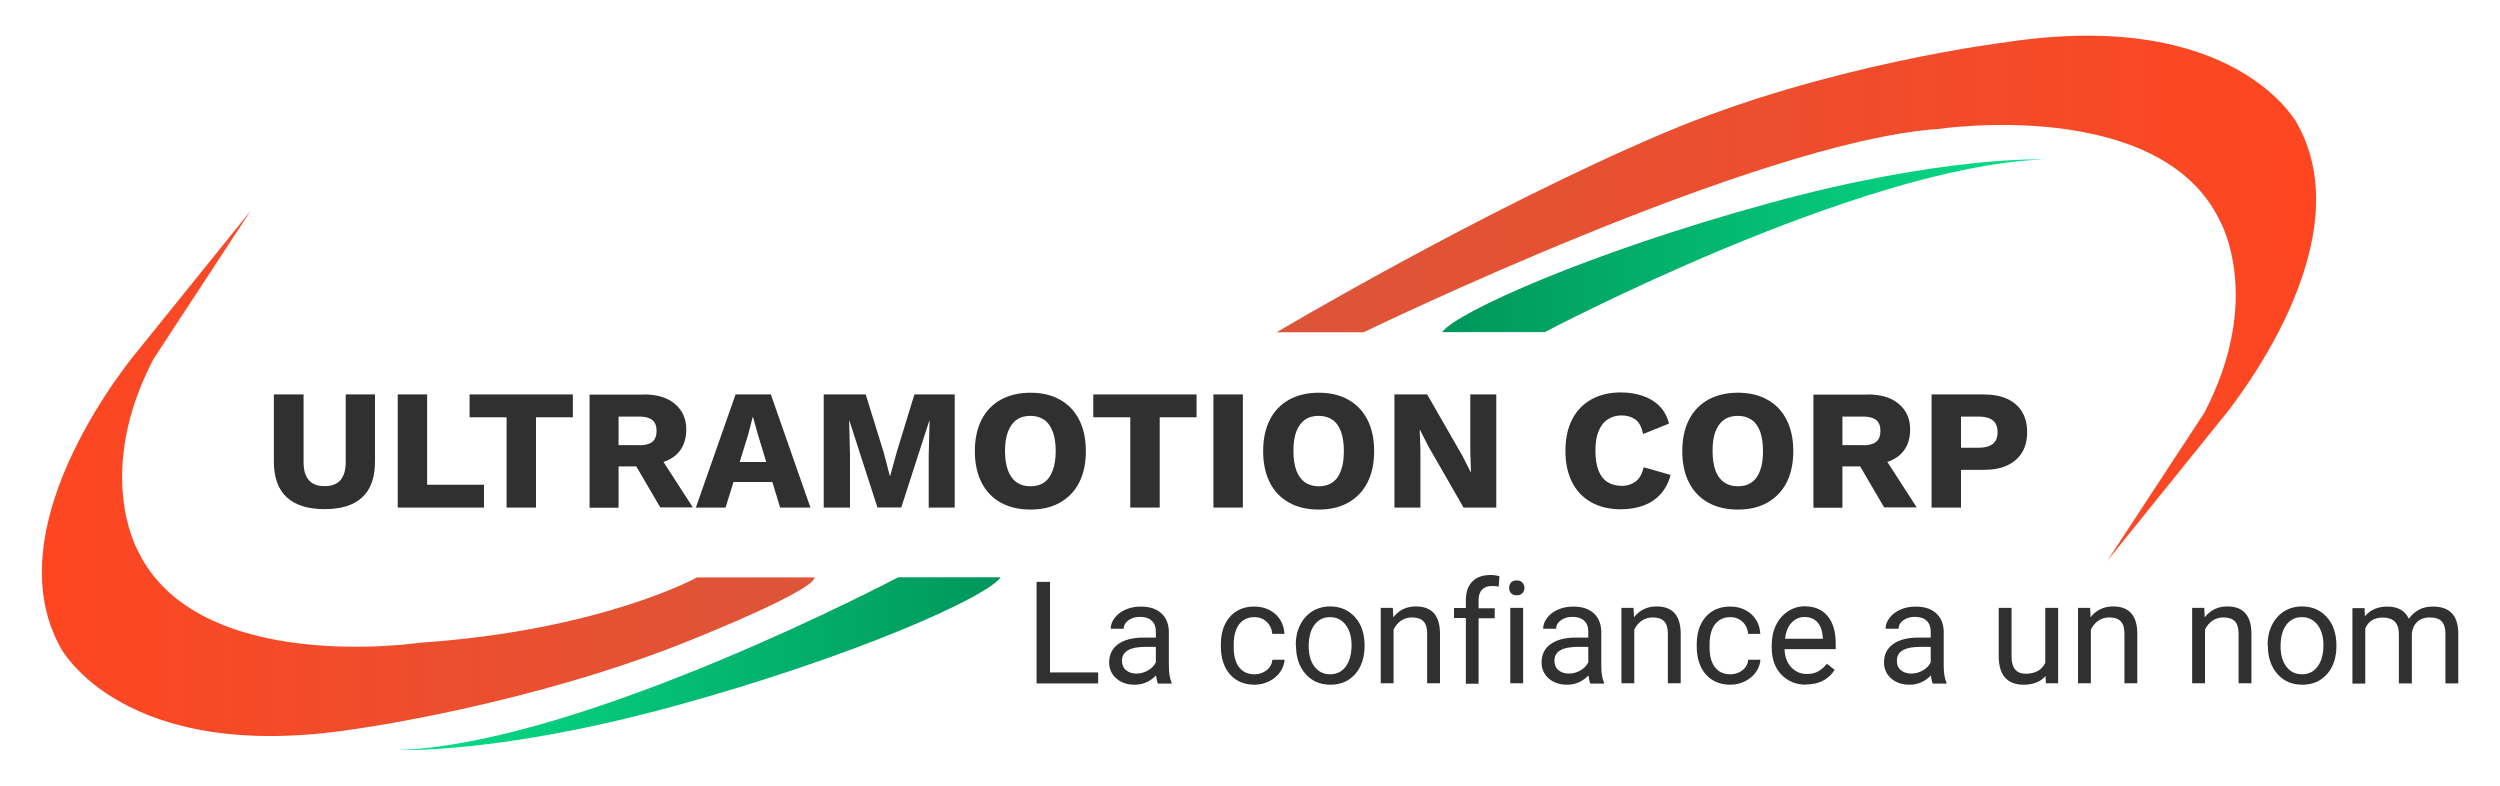 <?xml version="1.0" encoding="UTF-8"?>
<svg id="Logo_1" xmlns="http://www.w3.org/2000/svg" xmlns:xlink="http://www.w3.org/1999/xlink" viewBox="0 0 175 55"><defs><style>.cls-1{fill:#303030;}.cls-2{fill:url(#Dégradé_sans_nom_36);}.cls-3{fill:url(#Nouvelle_nuance_de_dégradé_1_2);}.cls-4{fill:url(#Nouvelle_nuance_de_dégradé_1);}.cls-5{fill:url(#Dégradé_sans_nom_19);}</style><linearGradient id="Dégradé_sans_nom_19" x1="89.36" y1="20.89" x2="162.13" y2="20.89" gradientUnits="userSpaceOnUse"><stop offset="0" stop-color="#dc5539"/><stop offset="1" stop-color="#ff4621"/></linearGradient><linearGradient id="Nouvelle_nuance_de_dégradé_1" x1="2.93" y1="33.13" x2="57" y2="33.13" gradientUnits="userSpaceOnUse"><stop offset="0" stop-color="#ff4621"/><stop offset="1" stop-color="#dc5539"/></linearGradient><linearGradient id="Dégradé_sans_nom_36" x1="70.04" y1="46.45" x2="27.96" y2="46.45" gradientUnits="userSpaceOnUse"><stop offset="0" stop-color="#00965b"/><stop offset="1" stop-color="#07df89"/></linearGradient><linearGradient id="Nouvelle_nuance_de_dégradé_1_2" x1="100.96" y1="17.21" x2="143.04" y2="17.21" gradientUnits="userSpaceOnUse"><stop offset="0" stop-color="#00965b"/><stop offset="1" stop-color="#07df89"/></linearGradient></defs><g><path class="cls-1" d="M26.25,27.61v4.69c0,1.12-.3,1.96-.89,2.51-.6,.56-1.48,.83-2.65,.83s-2.04-.28-2.64-.83c-.6-.56-.9-1.39-.9-2.51v-4.69h2.08v4.73c0,.57,.12,.99,.37,1.27,.24,.28,.61,.42,1.1,.42s.87-.14,1.11-.42c.24-.28,.37-.7,.37-1.27v-4.73h2.06Z"/><path class="cls-1" d="M29.91,33.93h3.97v1.6h-6.04v-7.92h2.06v6.32Z"/><path class="cls-1" d="M40.1,27.61v1.6h-2.58v6.32h-2.06v-6.32h-2.59v-1.6h7.24Z"/><path class="cls-1" d="M45.05,27.61c.94,0,1.68,.22,2.2,.67,.52,.44,.79,1.03,.79,1.77,0,.81-.26,1.42-.78,1.85-.52,.42-1.25,.64-2.2,.64l-.19,.11h-1.57v2.89h-2.03v-7.92h3.78Zm-.29,3.56c.4,0,.7-.08,.9-.24,.2-.16,.3-.42,.3-.77s-.1-.6-.3-.76c-.2-.16-.5-.24-.9-.24h-1.46v2h1.46Zm1.21,.43l2.53,3.92h-2.28l-2.03-3.47,1.78-.46Z"/><path class="cls-1" d="M48.71,35.53l2.78-7.92h2.47l2.77,7.92h-2.12l-1.55-5.09-.35-1.25h-.02l-.32,1.24-1.58,5.1h-2.08Zm1.81-1.79v-1.4h4.4v1.4h-4.4Z"/><path class="cls-1" d="M66.83,27.61v7.92h-1.82v-3.64l.06-2.44h-.02l-1.96,6.07h-1.67l-1.96-6.07h-.02l.06,2.44v3.64h-1.84v-7.92h2.94l1.25,4.03,.44,1.68h.02l.46-1.67,1.24-4.04h2.82Z"/><path class="cls-1" d="M72.13,27.49c.8,0,1.49,.16,2.07,.49,.58,.32,1.03,.79,1.34,1.4,.31,.61,.47,1.34,.47,2.2s-.16,1.59-.47,2.2c-.31,.61-.76,1.07-1.34,1.4s-1.27,.49-2.07,.49-1.49-.16-2.08-.49c-.58-.32-1.03-.79-1.34-1.4-.31-.61-.47-1.34-.47-2.2s.16-1.59,.47-2.2c.31-.61,.76-1.07,1.34-1.4,.58-.32,1.28-.49,2.08-.49Zm0,1.62c-.38,0-.71,.09-.97,.28-.26,.18-.46,.46-.6,.82-.14,.36-.21,.82-.21,1.36s.07,.99,.21,1.36c.13,.37,.34,.64,.6,.83,.26,.18,.59,.28,.97,.28s.71-.09,.97-.28c.26-.18,.46-.46,.59-.83,.14-.37,.21-.82,.21-1.36s-.07-1-.21-1.36-.33-.64-.59-.82c-.26-.18-.58-.28-.97-.28Z"/><path class="cls-1" d="M83.76,27.61v1.6h-2.58v6.32h-2.06v-6.32h-2.59v-1.6h7.24Z"/><path class="cls-1" d="M87,27.61v7.92h-2.06v-7.92h2.06Z"/><path class="cls-1" d="M92.31,27.49c.8,0,1.49,.16,2.07,.49,.58,.32,1.03,.79,1.34,1.4,.31,.61,.47,1.34,.47,2.2s-.16,1.59-.47,2.2c-.31,.61-.76,1.07-1.34,1.4s-1.27,.49-2.07,.49-1.49-.16-2.08-.49-1.03-.79-1.34-1.4c-.31-.61-.47-1.34-.47-2.2s.16-1.59,.47-2.2c.31-.61,.76-1.07,1.34-1.4,.58-.32,1.28-.49,2.08-.49Zm0,1.62c-.38,0-.71,.09-.97,.28-.26,.18-.46,.46-.6,.82-.14,.36-.2,.82-.2,1.36s.07,.99,.2,1.36c.14,.37,.34,.64,.6,.83,.26,.18,.59,.28,.97,.28s.71-.09,.97-.28c.26-.18,.46-.46,.59-.83,.14-.37,.2-.82,.2-1.36s-.07-1-.2-1.36c-.14-.36-.33-.64-.59-.82-.26-.18-.58-.28-.97-.28Z"/><path class="cls-1" d="M104.74,27.61v7.92h-2.29l-2.46-4.28-.6-1.18h-.01l.05,1.46v4h-1.82v-7.92h2.29l2.46,4.28,.6,1.18h.01l-.05-1.46v-4h1.82Z"/><path class="cls-1" d="M116.94,33.26c-.15,.55-.4,1.01-.73,1.36-.34,.36-.74,.62-1.2,.78s-.98,.25-1.54,.25c-.8,0-1.49-.16-2.08-.49s-1.03-.79-1.34-1.4c-.31-.61-.47-1.34-.47-2.2s.16-1.59,.47-2.2c.31-.61,.76-1.07,1.34-1.4,.58-.32,1.27-.49,2.06-.49,.55,0,1.06,.08,1.52,.23,.46,.16,.86,.39,1.18,.71s.55,.73,.68,1.24l-1.81,.73c-.11-.5-.29-.84-.55-1.02-.25-.18-.57-.28-.95-.28s-.7,.09-.98,.28c-.28,.18-.49,.46-.64,.82-.15,.36-.22,.82-.22,1.36s.07,.99,.2,1.36c.14,.37,.34,.64,.62,.83,.28,.18,.62,.28,1.03,.28,.38,0,.71-.11,.98-.32,.27-.21,.45-.54,.55-.98l1.87,.53Z"/><path class="cls-1" d="M121.65,27.49c.8,0,1.49,.16,2.07,.49,.58,.32,1.03,.79,1.34,1.4,.31,.61,.47,1.34,.47,2.2s-.16,1.59-.47,2.2c-.31,.61-.76,1.07-1.34,1.4s-1.27,.49-2.07,.49-1.49-.16-2.08-.49-1.03-.79-1.34-1.4c-.31-.61-.47-1.34-.47-2.2s.16-1.59,.47-2.2c.31-.61,.76-1.07,1.34-1.4,.58-.32,1.28-.49,2.08-.49Zm0,1.62c-.38,0-.71,.09-.97,.28-.26,.18-.46,.46-.6,.82-.14,.36-.2,.82-.2,1.36s.07,.99,.2,1.36c.14,.37,.34,.64,.6,.83,.26,.18,.59,.28,.97,.28s.71-.09,.97-.28c.26-.18,.46-.46,.59-.83,.14-.37,.2-.82,.2-1.36s-.07-1-.2-1.36c-.14-.36-.33-.64-.59-.82-.26-.18-.58-.28-.97-.28Z"/><path class="cls-1" d="M130.72,27.61c.94,0,1.68,.22,2.2,.67,.52,.44,.79,1.03,.79,1.77,0,.81-.26,1.42-.78,1.85-.52,.42-1.25,.64-2.2,.64l-.19,.11h-1.57v2.89h-2.03v-7.92h3.78Zm-.29,3.56c.4,0,.7-.08,.9-.24,.2-.16,.3-.42,.3-.77s-.1-.6-.3-.76c-.2-.16-.5-.24-.9-.24h-1.46v2h1.46Zm1.21,.43l2.53,3.92h-2.28l-2.03-3.47,1.78-.46Z"/><path class="cls-1" d="M138.84,27.61c.65,0,1.2,.1,1.66,.31s.8,.51,1.04,.9c.24,.39,.36,.87,.36,1.43s-.12,1.04-.36,1.43c-.24,.39-.59,.69-1.04,.9s-1.01,.31-1.66,.31h-1.57v2.64h-2.06v-7.92h3.64Zm-.32,3.73c.43,0,.76-.09,.98-.27,.22-.18,.33-.45,.33-.82s-.11-.64-.33-.82c-.22-.18-.55-.27-.98-.27h-1.25v2.18h1.25Z"/></g><g><path class="cls-1" d="M73.5,47.07h3.37v.77h-4.31v-7.11h.94v6.34Z"/><path class="cls-1" d="M81.05,47.84c-.05-.1-.09-.29-.13-.56-.42,.44-.92,.65-1.5,.65-.52,0-.95-.15-1.28-.44-.33-.29-.5-.67-.5-1.12,0-.55,.21-.98,.63-1.28,.42-.3,1.01-.46,1.76-.46h.88v-.42c0-.32-.09-.57-.28-.75-.19-.19-.47-.28-.83-.28-.32,0-.59,.08-.81,.24s-.33,.36-.33,.59h-.91c0-.26,.09-.52,.28-.76,.19-.25,.44-.44,.76-.58,.32-.14,.67-.21,1.06-.21,.61,0,1.09,.15,1.43,.46,.34,.3,.52,.72,.54,1.26v2.43c0,.49,.06,.87,.19,1.16v.08h-.95Zm-1.5-.69c.28,0,.55-.07,.81-.22s.44-.34,.55-.57v-1.08h-.71c-1.11,0-1.66,.32-1.66,.97,0,.28,.09,.5,.28,.66s.43,.24,.73,.24Z"/><path class="cls-1" d="M87.83,47.2c.32,0,.6-.1,.84-.29s.37-.44,.4-.73h.85c-.02,.3-.12,.59-.31,.86s-.45,.49-.77,.65c-.32,.16-.66,.24-1.02,.24-.72,0-1.29-.24-1.72-.72-.42-.48-.64-1.14-.64-1.97v-.15c0-.51,.09-.97,.28-1.37s.46-.71,.81-.93c.35-.22,.77-.33,1.25-.33,.59,0,1.08,.18,1.48,.53,.39,.35,.6,.82,.63,1.38h-.85c-.03-.34-.16-.62-.39-.84-.23-.22-.52-.33-.86-.33-.46,0-.81,.17-1.07,.5-.25,.33-.38,.81-.38,1.43v.17c0,.61,.12,1.08,.38,1.41s.61,.49,1.07,.49Z"/><path class="cls-1" d="M90.7,45.15c0-.52,.1-.98,.31-1.4,.2-.41,.49-.73,.85-.96,.36-.22,.78-.34,1.24-.34,.72,0,1.3,.25,1.75,.75s.67,1.16,.67,1.99v.06c0,.51-.1,.98-.29,1.38-.2,.41-.48,.73-.84,.96s-.79,.34-1.26,.34c-.72,0-1.3-.25-1.74-.75s-.67-1.16-.67-1.98v-.06Zm.91,.11c0,.59,.14,1.06,.41,1.41,.27,.35,.63,.53,1.09,.53s.82-.18,1.09-.54c.27-.36,.41-.86,.41-1.51,0-.58-.14-1.05-.41-1.41-.28-.36-.64-.54-1.1-.54s-.81,.18-1.08,.53-.41,.86-.41,1.52Z"/><path class="cls-1" d="M97.5,42.55l.03,.66c.4-.51,.93-.76,1.58-.76,1.12,0,1.68,.63,1.69,1.89v3.49h-.9v-3.5c0-.38-.09-.66-.26-.84s-.44-.27-.8-.27c-.29,0-.55,.08-.77,.23s-.39,.36-.52,.62v3.76h-.9v-5.28h.85Z"/><path class="cls-1" d="M102.61,47.84v-4.58h-.83v-.7h.83v-.54c0-.57,.15-1,.45-1.31s.73-.46,1.28-.46c.21,0,.42,.03,.62,.08l-.05,.73c-.15-.03-.32-.04-.49-.04-.29,0-.52,.09-.68,.26-.16,.17-.24,.42-.24,.74v.56h1.13v.7h-1.13v4.58h-.9Z"/><path class="cls-1" d="M105.64,41.15c0-.15,.04-.27,.13-.37,.09-.1,.22-.15,.4-.15s.31,.05,.4,.15,.14,.22,.14,.37-.05,.27-.14,.37-.22,.15-.4,.15-.31-.05-.4-.15c-.09-.1-.13-.22-.13-.37Zm.98,6.68h-.9v-5.28h.9v5.28Z"/><path class="cls-1" d="M111.32,47.84c-.05-.1-.09-.29-.13-.56-.42,.44-.92,.65-1.5,.65-.52,0-.95-.15-1.28-.44-.33-.29-.5-.67-.5-1.12,0-.55,.21-.98,.63-1.28,.42-.3,1.01-.46,1.76-.46h.88v-.42c0-.32-.09-.57-.28-.75-.19-.19-.47-.28-.83-.28-.32,0-.59,.08-.81,.24s-.33,.36-.33,.59h-.91c0-.26,.09-.52,.28-.76,.19-.25,.44-.44,.76-.58,.32-.14,.67-.21,1.06-.21,.61,0,1.09,.15,1.43,.46,.34,.3,.52,.72,.54,1.26v2.43c0,.49,.06,.87,.19,1.16v.08h-.95Zm-1.5-.69c.28,0,.55-.07,.81-.22s.44-.34,.55-.57v-1.08h-.71c-1.11,0-1.66,.32-1.66,.97,0,.28,.09,.5,.28,.66s.43,.24,.73,.24Z"/><path class="cls-1" d="M114.35,42.55l.03,.66c.4-.51,.93-.76,1.58-.76,1.12,0,1.68,.63,1.69,1.89v3.49h-.9v-3.5c0-.38-.09-.66-.26-.84s-.44-.27-.8-.27c-.29,0-.55,.08-.77,.23s-.39,.36-.52,.62v3.76h-.9v-5.28h.85Z"/><path class="cls-1" d="M121.14,47.2c.32,0,.6-.1,.84-.29s.37-.44,.4-.73h.85c-.02,.3-.12,.59-.31,.86s-.45,.49-.77,.65c-.32,.16-.66,.24-1.02,.24-.72,0-1.29-.24-1.72-.72-.42-.48-.64-1.14-.64-1.97v-.15c0-.51,.09-.97,.28-1.37s.46-.71,.81-.93c.35-.22,.77-.33,1.25-.33,.59,0,1.08,.18,1.48,.53,.39,.35,.6,.82,.63,1.38h-.85c-.03-.34-.16-.62-.39-.84-.23-.22-.52-.33-.86-.33-.46,0-.81,.17-1.07,.5-.25,.33-.38,.81-.38,1.43v.17c0,.61,.12,1.08,.38,1.41s.61,.49,1.07,.49Z"/><path class="cls-1" d="M126.44,47.93c-.72,0-1.3-.24-1.75-.71-.45-.47-.67-1.1-.67-1.89v-.17c0-.52,.1-.99,.3-1.4,.2-.41,.48-.73,.84-.97,.36-.23,.75-.35,1.17-.35,.69,0,1.22,.23,1.6,.68s.57,1.1,.57,1.94v.38h-3.58c.01,.52,.17,.94,.46,1.26,.29,.32,.66,.48,1.11,.48,.32,0,.59-.07,.81-.2s.42-.3,.58-.52l.55,.43c-.44,.68-1.11,1.02-1.99,1.02Zm-.11-4.74c-.36,0-.67,.13-.92,.4-.25,.26-.4,.64-.46,1.12h2.65v-.07c-.03-.46-.15-.81-.37-1.07-.22-.25-.52-.38-.9-.38Z"/><path class="cls-1" d="M135.29,47.84c-.05-.1-.09-.29-.13-.56-.42,.44-.92,.65-1.5,.65-.52,0-.95-.15-1.28-.44-.33-.29-.5-.67-.5-1.12,0-.55,.21-.98,.63-1.28,.42-.3,1.01-.46,1.76-.46h.88v-.42c0-.32-.09-.57-.28-.75-.19-.19-.47-.28-.83-.28-.32,0-.59,.08-.81,.24s-.33,.36-.33,.59h-.91c0-.26,.09-.52,.28-.76,.19-.25,.44-.44,.76-.58,.32-.14,.67-.21,1.06-.21,.61,0,1.09,.15,1.43,.46,.34,.3,.52,.72,.54,1.26v2.43c0,.49,.06,.87,.19,1.16v.08h-.95Zm-1.5-.69c.28,0,.55-.07,.81-.22s.44-.34,.55-.57v-1.08h-.71c-1.11,0-1.66,.32-1.66,.97,0,.28,.09,.5,.28,.66s.43,.24,.73,.24Z"/><path class="cls-1" d="M143.2,47.31c-.35,.41-.87,.62-1.55,.62-.56,0-.99-.16-1.29-.49-.29-.33-.44-.81-.45-1.45v-3.44h.9v3.41c0,.8,.33,1.2,.98,1.2,.69,0,1.15-.26,1.38-.77v-3.84h.9v5.28h-.86l-.02-.52Z"/><path class="cls-1" d="M146.31,42.55l.03,.66c.4-.51,.93-.76,1.58-.76,1.12,0,1.68,.63,1.69,1.89v3.49h-.9v-3.5c0-.38-.09-.66-.26-.84s-.44-.27-.8-.27c-.29,0-.55,.08-.77,.23s-.39,.36-.52,.62v3.76h-.9v-5.28h.85Z"/><path class="cls-1" d="M154.3,42.55l.03,.66c.4-.51,.93-.76,1.58-.76,1.12,0,1.68,.63,1.69,1.89v3.49h-.9v-3.5c0-.38-.09-.66-.26-.84s-.44-.27-.8-.27c-.29,0-.55,.08-.77,.23s-.39,.36-.52,.62v3.76h-.9v-5.28h.85Z"/><path class="cls-1" d="M158.73,45.15c0-.52,.1-.98,.31-1.4,.2-.41,.49-.73,.85-.96,.36-.22,.78-.34,1.24-.34,.72,0,1.3,.25,1.75,.75s.67,1.16,.67,1.99v.06c0,.51-.1,.98-.29,1.38-.2,.41-.48,.73-.84,.96s-.79,.34-1.26,.34c-.72,0-1.3-.25-1.74-.75s-.67-1.16-.67-1.98v-.06Zm.91,.11c0,.59,.14,1.06,.41,1.41,.27,.35,.63,.53,1.09,.53s.82-.18,1.09-.54c.27-.36,.41-.86,.41-1.51,0-.58-.14-1.05-.41-1.41-.28-.36-.64-.54-1.1-.54s-.81,.18-1.08,.53-.41,.86-.41,1.52Z"/><path class="cls-1" d="M165.52,42.55l.02,.59c.39-.46,.91-.68,1.57-.68,.74,0,1.24,.28,1.51,.85,.18-.25,.4-.46,.69-.62,.28-.16,.61-.23,1-.23,1.16,0,1.75,.61,1.77,1.84v3.54h-.9v-3.49c0-.38-.09-.66-.26-.85-.17-.19-.46-.28-.87-.28-.33,0-.61,.1-.83,.3-.22,.2-.35,.47-.39,.81v3.51h-.91v-3.46c0-.77-.38-1.15-1.13-1.15-.59,0-1,.25-1.22,.76v3.86h-.9v-5.28h.85Z"/></g><path class="cls-5" d="M89.36,23.26h6.09s27.53-13.36,40.2-14.23c0,0,15.57-2.34,19.76,6.46,0,0,3.08,5.4-1.11,13.41l-6.8,10.37,7.8-9.67s10.44-12.15,5.5-20.95c0,0-4.31-8.17-20.47-5.68,0,0-12.48,1.52-23.81,6.32-12.58,5.32-27.16,13.97-27.16,13.97Z"/><path class="cls-4" d="M56.98,40.42h-8.19s-6.72,3.71-19.39,4.57c0,0-15.57,2.34-19.76-6.46,0,0-3.08-5.4,1.11-13.41l6.8-10.37-7.8,9.67S-.68,36.56,4.26,45.37c0,0,4.31,8.17,20.47,5.68,0,0,12.42-1.68,23.81-6.32,9.24-3.76,8.44-4.31,8.44-4.31Z"/><path class="cls-2" d="M70.04,40.41h-7.17s-21.97,11.6-34.9,12.09c0,0,7,.28,19.29-3.09,12.44-3.42,21.78-7.58,22.79-9Z"/><path class="cls-3" d="M100.96,23.25h7.17s21.97-11.6,34.9-12.09c0,0-7-.28-19.29,3.09s-21.78,7.58-22.79,9Z"/></svg>